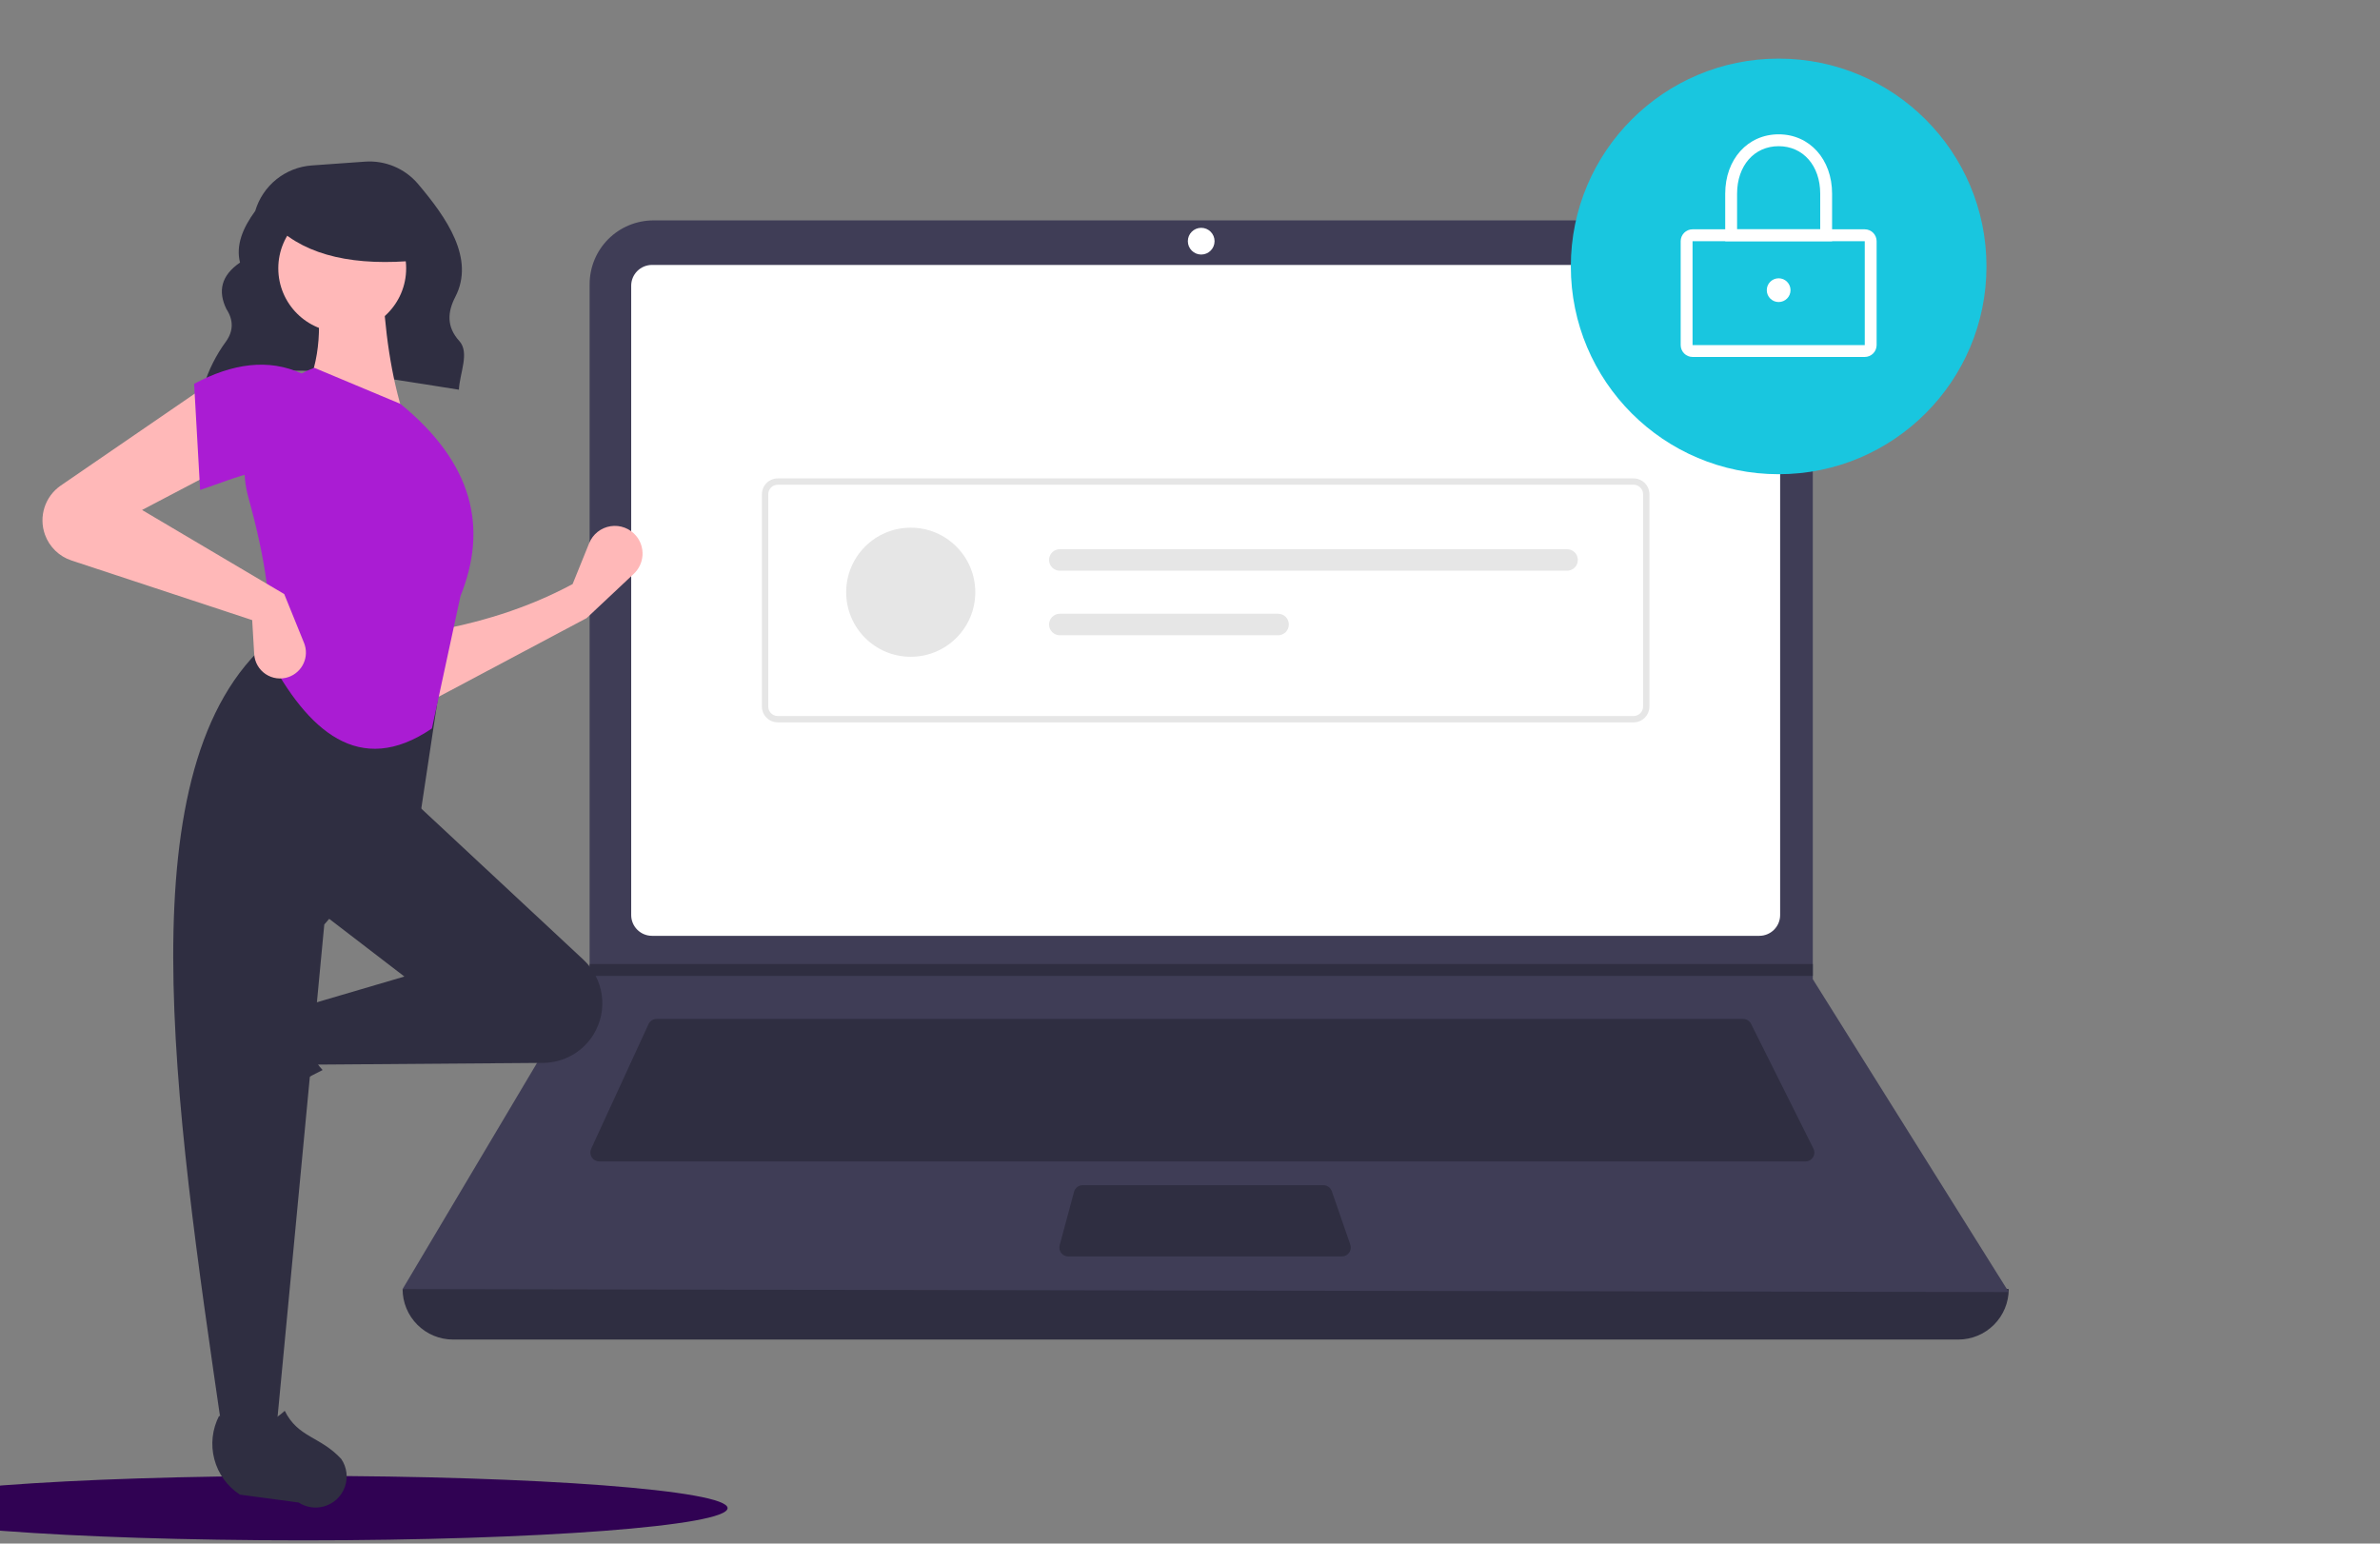 <svg width="609" height="395" viewBox="0 0 609 395" fill="none" xmlns="http://www.w3.org/2000/svg">
<rect x="0" y="0" width="609" height="395" fill="#808080" stroke="none"/>
<g clip-path="url(#clip0_47_12281)">
<path d="M77.588 394.185C137.559 394.185 186.175 390.493 186.175 385.938C186.175 381.383 137.559 377.691 77.588 377.691C17.616 377.691 -31 381.383 -31 385.938C-31 390.493 17.616 394.185 77.588 394.185Z" fill="#300253"/>
<path d="M52.002 99.135C70.9 91.097 94.437 96.189 117.423 99.724C117.637 95.444 120.23 90.234 117.514 87.248C114.214 83.62 114.518 79.808 116.504 75.974C121.581 66.171 114.306 55.739 106.961 47.065C105.306 45.114 103.214 43.581 100.855 42.591C98.495 41.601 95.936 41.181 93.384 41.366L79.778 42.338C76.467 42.575 73.308 43.817 70.722 45.898C68.136 47.979 66.248 50.801 65.309 53.984C62.06 58.403 60.322 62.809 61.416 67.193C56.55 70.518 55.733 74.533 57.919 79.058C59.773 81.907 59.754 84.681 57.835 87.378C55.315 90.816 53.385 94.65 52.124 98.722L52.002 99.135Z" fill="#2F2E41"/>
<path d="M501.086 342.799H115.931C112.506 342.799 109.221 341.439 106.799 339.017C104.377 336.595 103.017 333.31 103.017 329.885C242.635 313.659 379.63 313.659 514 329.885C514 333.31 512.64 336.595 510.218 339.017C507.796 341.439 504.511 342.799 501.086 342.799Z" fill="#2F2E41"/>
<path d="M514 330.645L103.017 329.885L150.648 249.739L150.876 249.36V72.728C150.876 70.584 151.298 68.461 152.118 66.48C152.939 64.499 154.141 62.7 155.657 61.184C157.173 59.668 158.973 58.465 160.954 57.645C162.935 56.824 165.058 56.402 167.201 56.402H447.536C449.68 56.402 451.803 56.824 453.784 57.645C455.765 58.465 457.565 59.668 459.08 61.184C460.596 62.7 461.799 64.499 462.619 66.48C463.44 68.461 463.862 70.584 463.862 72.728V250.575L514 330.645Z" fill="#3F3D56"/>
<path d="M166.829 67.797C165.42 67.799 164.068 68.36 163.071 69.357C162.074 70.354 161.513 71.705 161.512 73.115V234.166C161.513 235.576 162.074 236.927 163.071 237.924C164.068 238.921 165.42 239.482 166.829 239.484H450.188C451.598 239.482 452.949 238.921 453.946 237.924C454.943 236.927 455.504 235.576 455.506 234.166V73.115C455.504 71.705 454.943 70.354 453.946 69.357C452.949 68.36 451.598 67.799 450.188 67.797H166.829Z" fill="white"/>
<path d="M168.017 260.754C167.581 260.755 167.155 260.88 166.788 261.115C166.421 261.35 166.129 261.685 165.946 262.081L151.269 293.987C151.109 294.334 151.04 294.716 151.066 295.097C151.092 295.479 151.214 295.847 151.421 296.169C151.627 296.491 151.91 296.756 152.246 296.939C152.581 297.123 152.957 297.219 153.339 297.219H461.984C462.372 297.219 462.755 297.119 463.094 296.93C463.433 296.741 463.718 296.468 463.923 296.138C464.127 295.807 464.243 295.43 464.26 295.042C464.278 294.654 464.196 294.268 464.022 293.92L448.069 262.014C447.881 261.635 447.59 261.316 447.23 261.093C446.87 260.87 446.454 260.753 446.031 260.754H168.017Z" fill="#2F2E41"/>
<path d="M307.369 65.139C309.257 65.139 310.787 63.608 310.787 61.72C310.787 59.832 309.257 58.301 307.369 58.301C305.481 58.301 303.95 59.832 303.95 61.72C303.95 63.608 305.481 65.139 307.369 65.139Z" fill="white"/>
<path d="M277.032 303.296C276.531 303.297 276.044 303.462 275.646 303.767C275.249 304.072 274.962 304.499 274.831 304.983L271.15 318.657C271.059 318.995 271.047 319.349 271.115 319.692C271.182 320.035 271.328 320.358 271.541 320.636C271.754 320.913 272.028 321.138 272.342 321.293C272.655 321.448 273 321.529 273.35 321.529H343.364C343.728 321.529 344.086 321.442 344.409 321.275C344.732 321.109 345.01 320.867 345.221 320.571C345.431 320.275 345.568 319.933 345.62 319.574C345.671 319.214 345.636 318.847 345.517 318.504L340.784 304.83C340.629 304.382 340.338 303.994 339.952 303.719C339.566 303.444 339.104 303.297 338.631 303.296H277.032Z" fill="#2F2E41"/>
<path d="M463.862 246.701V249.739H150.648L150.884 249.36V246.701H463.862Z" fill="#2F2E41"/>
<path d="M455.125 121.354C484.494 121.354 508.303 97.546 508.303 68.177C508.303 38.808 484.494 15 455.125 15C425.756 15 401.948 38.808 401.948 68.177C401.948 97.546 425.756 121.354 455.125 121.354Z" fill="#19C6DF"/>
<path d="M477.156 91.347H433.095C432.29 91.346 431.517 91.026 430.948 90.456C430.378 89.887 430.057 89.114 430.057 88.308V61.72C430.057 60.914 430.378 60.142 430.948 59.572C431.517 59.002 432.29 58.682 433.095 58.681H477.156C477.962 58.682 478.734 59.002 479.304 59.572C479.874 60.142 480.194 60.914 480.195 61.72V88.308C480.194 89.114 479.874 89.886 479.304 90.456C478.735 91.026 477.962 91.346 477.156 91.347ZM433.095 61.72V88.308H477.159L477.156 61.72L433.095 61.72Z" fill="white"/>
<path d="M468.799 61.72H441.451V49.565C441.451 40.761 447.202 34.372 455.125 34.372C463.048 34.372 468.799 40.761 468.799 49.565L468.799 61.72ZM444.49 58.681H465.761V49.565C465.761 42.409 461.387 37.41 455.125 37.41C448.863 37.41 444.49 42.409 444.49 49.565L444.49 58.681Z" fill="white"/>
<path d="M455.126 77.293C456.804 77.293 458.164 75.933 458.164 74.254C458.164 72.576 456.804 71.216 455.126 71.216C453.447 71.216 452.087 72.576 452.087 74.254C452.087 75.933 453.447 77.293 455.126 77.293Z" fill="white"/>
<path d="M418.003 184.857H199.013C197.938 184.856 196.907 184.428 196.147 183.668C195.387 182.907 194.959 181.877 194.958 180.801V126.479C194.959 125.404 195.387 124.374 196.147 123.613C196.907 122.853 197.938 122.425 199.013 122.424H418.003C419.078 122.425 420.109 122.853 420.869 123.613C421.629 124.374 422.057 125.404 422.058 126.479V180.801C422.057 181.877 421.629 182.907 420.869 183.668C420.109 184.428 419.078 184.856 418.003 184.857ZM199.013 124.046C198.368 124.047 197.75 124.304 197.294 124.76C196.837 125.216 196.581 125.834 196.58 126.479V180.801C196.581 181.447 196.837 182.065 197.294 182.521C197.75 182.977 198.368 183.234 199.013 183.235H418.003C418.648 183.234 419.267 182.977 419.723 182.521C420.179 182.065 420.435 181.447 420.436 180.801V126.479C420.435 125.834 420.179 125.216 419.723 124.76C419.267 124.303 418.648 124.047 418.003 124.046L199.013 124.046Z" fill="#E6E6E6"/>
<path d="M233.04 168.076C242.163 168.076 249.559 160.68 249.559 151.556C249.559 142.433 242.163 135.037 233.04 135.037C223.916 135.037 216.521 142.433 216.521 151.556C216.521 160.68 223.916 168.076 233.04 168.076Z" fill="#E6E6E6"/>
<path d="M271.192 140.543C270.83 140.543 270.472 140.613 270.137 140.752C269.803 140.89 269.499 141.092 269.243 141.348C268.986 141.604 268.783 141.908 268.645 142.242C268.506 142.576 268.435 142.935 268.435 143.296C268.435 143.658 268.506 144.017 268.645 144.351C268.783 144.685 268.986 144.989 269.243 145.245C269.499 145.501 269.803 145.703 270.137 145.841C270.472 145.979 270.83 146.05 271.192 146.05H400.987C401.717 146.05 402.418 145.76 402.934 145.243C403.45 144.727 403.74 144.027 403.74 143.296C403.74 142.566 403.45 141.866 402.934 141.35C402.418 140.833 401.717 140.543 400.987 140.543H271.192Z" fill="#E6E6E6"/>
<path d="M271.192 157.062C270.461 157.062 269.761 157.353 269.245 157.869C268.729 158.385 268.438 159.086 268.438 159.816C268.438 160.546 268.729 161.246 269.245 161.763C269.761 162.279 270.461 162.569 271.192 162.569H327.043C327.773 162.569 328.473 162.279 328.99 161.763C329.506 161.246 329.796 160.546 329.796 159.816C329.796 159.086 329.506 158.385 328.99 157.869C328.473 157.353 327.773 157.062 327.043 157.062H271.192Z" fill="#E6E6E6"/>
<path d="M150.11 158.176L109.628 179.698L109.115 161.763C122.328 159.558 134.899 155.717 146.523 149.465L150.756 139.005C151.218 137.865 151.968 136.865 152.932 136.102C153.897 135.34 155.043 134.841 156.259 134.656C157.474 134.47 158.717 134.604 159.866 135.044C161.014 135.483 162.028 136.214 162.809 137.164C163.951 138.555 164.521 140.327 164.405 142.122C164.29 143.918 163.496 145.602 162.184 146.833L150.11 158.176Z" fill="#FFB8B8"/>
<path d="M51.195 282.437C50.9 281.354 50.837 280.22 51.011 279.111C51.185 278.002 51.592 276.942 52.205 276.002L61.098 262.354C63.201 259.126 66.428 256.795 70.154 255.812C73.879 254.829 77.837 255.265 81.259 257.035C77.521 263.397 78.042 268.978 82.549 273.828C75.553 277.243 69.086 281.652 63.35 286.917C62.303 287.631 61.1 288.084 59.842 288.239C58.584 288.394 57.308 288.246 56.118 287.808C54.929 287.37 53.862 286.653 53.006 285.719C52.149 284.785 51.529 283.66 51.195 282.437Z" fill="#2F2E41"/>
<path d="M151.952 264.592C150.607 266.835 148.707 268.694 146.436 269.992C144.165 271.289 141.599 271.981 138.983 272L79.906 272.448L77.344 257.588L103.478 249.901L81.443 232.991L105.527 204.807L149.272 245.579C151.828 247.962 153.49 251.15 153.978 254.611C154.466 258.072 153.751 261.595 151.952 264.592Z" fill="#2F2E41"/>
<path d="M70.682 366.223H56.847C44.424 281.072 31.78 195.684 69.145 163.813L113.214 170.987L107.577 208.394L82.981 236.578L70.682 366.223Z" fill="#2F2E41"/>
<path d="M82.845 385.512C81.762 385.807 80.629 385.87 79.519 385.696C78.41 385.522 77.351 385.115 76.41 384.502L61.387 382.483C58.159 380.38 55.828 377.153 54.844 373.427C53.861 369.702 54.297 365.745 56.067 362.322C62.429 366.059 68.01 365.538 72.859 361.031C76.286 367.95 81.932 367.528 87.324 373.357C88.038 374.404 88.491 375.606 88.647 376.864C88.802 378.122 88.654 379.399 88.216 380.588C87.777 381.777 87.061 382.845 86.127 383.701C85.193 384.557 84.068 385.178 82.845 385.512Z" fill="#2F2E41"/>
<path d="M103.478 106.933L77.856 100.784C82.112 92.074 82.462 82.382 80.419 72.088L97.841 71.576C98.387 84.376 100.039 96.335 103.478 106.933Z" fill="#FFB8B8"/>
<path d="M110.52 186.416C91.869 199.126 78.69 186.851 68.633 167.913C70.031 156.324 67.768 142.456 63.577 127.387C61.714 120.741 62.409 113.637 65.527 107.479C68.645 101.32 73.959 96.555 80.419 94.123L102.454 103.347C121.163 118.597 124.846 135.117 117.826 152.54L110.52 186.416Z" fill="#AA1CD3"/>
<path d="M56.847 119.744L36.349 130.505L72.732 152.027L77.794 164.515C78.132 165.348 78.297 166.242 78.278 167.141C78.26 168.04 78.058 168.926 77.686 169.744C77.313 170.563 76.778 171.297 76.113 171.902C75.448 172.508 74.666 172.971 73.816 173.264C72.849 173.597 71.819 173.702 70.805 173.571C69.791 173.439 68.821 173.075 67.972 172.506C67.123 171.937 66.416 171.18 65.908 170.292C65.401 169.405 65.105 168.412 65.045 167.392L64.533 158.689L18.291 143.429C16.733 142.915 15.313 142.053 14.137 140.909C12.962 139.764 12.062 138.367 11.506 136.823C10.696 134.573 10.655 132.118 11.389 129.842C12.123 127.566 13.591 125.598 15.563 124.245L52.747 98.735L56.847 119.744Z" fill="#FFB8B8"/>
<path d="M77.344 121.794C68.795 118.048 61.022 122.117 51.21 125.381L49.673 98.222C59.416 93.029 68.705 91.629 77.344 95.66L77.344 121.794Z" fill="#AA1CD3"/>
<path d="M87.57 85.028C96.605 85.028 103.929 77.704 103.929 68.67C103.929 59.636 96.605 52.312 87.57 52.312C78.536 52.312 71.212 59.636 71.212 68.67C71.212 77.704 78.536 85.028 87.57 85.028Z" fill="#FFB8B8"/>
<path d="M107.14 66.606C90.944 68.192 78.602 65.544 70.715 58.002V51.928H105.765L107.14 66.606Z" fill="#2F2E41"/>
</g>
<defs>
<clipPath id="clip0_47_12281">
<rect width="609" height="394.185" fill="white"/>
</clipPath>
</defs>
</svg>
